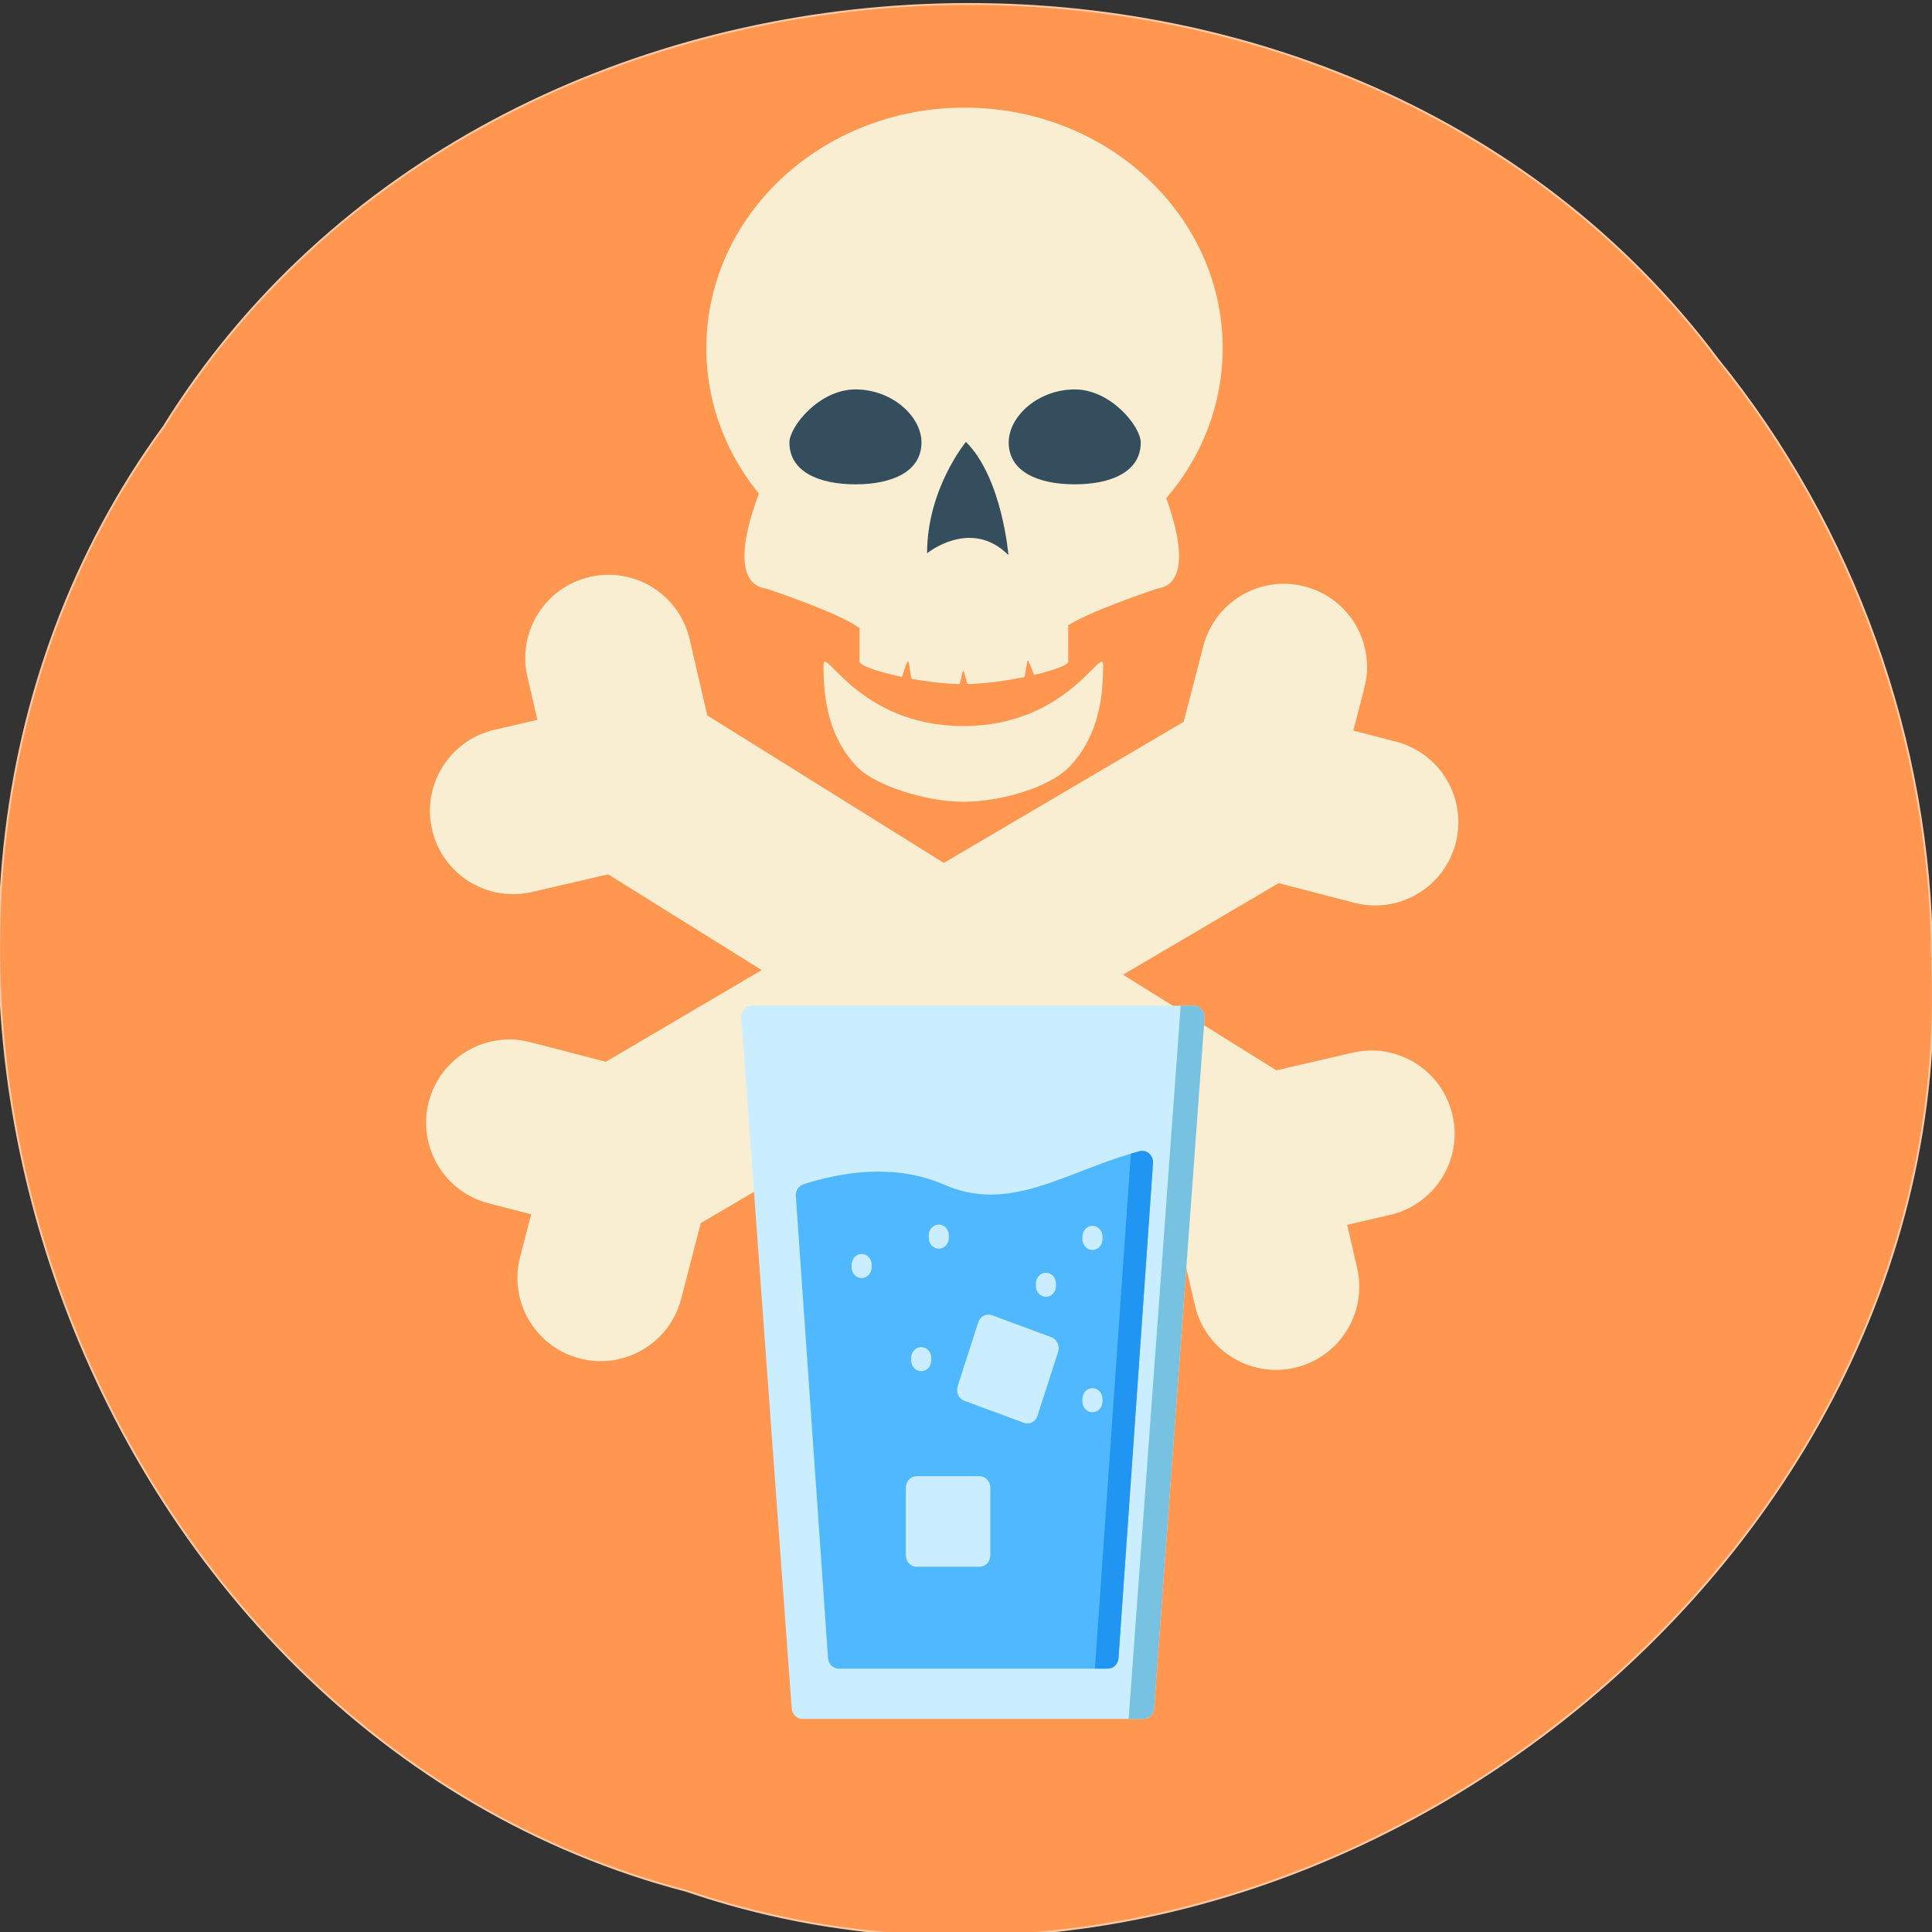 <?xml version="1.0" encoding="UTF-8" standalone="no"?>
<!-- Created with Inkscape (http://www.inkscape.org/) -->

<svg
   xmlns:dc="http://purl.org/dc/elements/1.1/"
   xmlns:cc="http://creativecommons.org/ns#"
   xmlns:rdf="http://www.w3.org/1999/02/22-rdf-syntax-ns#"
   xmlns:svg="http://www.w3.org/2000/svg"
   xmlns="http://www.w3.org/2000/svg"
   xmlns:sodipodi="http://sodipodi.sourceforge.net/DTD/sodipodi-0.dtd"
   xmlns:inkscape="http://www.inkscape.org/namespaces/inkscape"
   height="1000"
   width="1000"
   sodipodi:docname="bild8.svg"
   version="1.1"
   id="svg4946"
   inkscape:version="0.92.2 (5c3e80d, 2017-08-06)">
  <rect width="100%" height="100%" fill="#333333" stroke="none"/>
  <sodipodi:namedview
     id="base"
     pagecolor="#ffffff"
     bordercolor="#666666"
     borderopacity="1.0"
     inkscape:pageopacity="0.0"
     inkscape:pageshadow="2"
     inkscape:zoom="0.5"
     inkscape:cx="508.06061"
     inkscape:cy="450.99348"
     inkscape:document-units="px"
     inkscape:current-layer="g2571"
     showgrid="false"
     showguides="true"
     inkscape:window-width="958"
     inkscape:window-height="1008"
     inkscape:window-x="953"
     inkscape:window-y="0"
     inkscape:window-maximized="0"
     showborder="true"
     inkscape:showpageshadow="false"
     inkscape:guide-bbox="true"
     guidetolerance="1"
     inkscape:snap-text-baseline="true"
     objecttolerance="1"
     gridtolerance="1">
    <sodipodi:guide
       position="0,1000"
       orientation="1,0"
       id="guide4948"
       inkscape:locked="false"
       inkscape:label=""
       inkscape:color="rgb(0,0,255)" />
    <sodipodi:guide
       position="1000,938"
       orientation="1,0"
       id="guide4950"
       inkscape:locked="false" />
    <sodipodi:guide
       position="1000,1000"
       orientation="0,1"
       id="guide7104"
       inkscape:locked="false"
       inkscape:label=""
       inkscape:color="rgb(0,0,255)" />
    <sodipodi:guide
       position="0,800"
       orientation="0,1"
       id="guide7108"
       inkscape:locked="false"
       inkscape:label=""
       inkscape:color="rgb(0,0,255)" />
    <sodipodi:guide
       position="0,800"
       orientation="1,0"
       id="guide7110"
       inkscape:locked="false"
       inkscape:label=""
       inkscape:color="rgb(0,0,255)" />
    <sodipodi:guide
       position="200,1000"
       orientation="1,0"
       id="guide7112"
       inkscape:locked="false"
       inkscape:label=""
       inkscape:color="rgb(0,0,255)" />
    <sodipodi:guide
       position="800,800"
       orientation="1,0"
       id="guide7141"
       inkscape:locked="false"
       inkscape:label=""
       inkscape:color="rgb(0,0,255)" />
    <sodipodi:guide
       position="500,500"
       orientation="0,1"
       id="guide7747"
       inkscape:locked="false"
       inkscape:label=""
       inkscape:color="rgb(0,0,255)" />
    <sodipodi:guide
       position="500,500"
       orientation="1,0"
       id="guide7749"
       inkscape:locked="false"
       inkscape:label=""
       inkscape:color="rgb(0,0,255)" />
    <sodipodi:guide
       position="200,800"
       orientation="0,1"
       id="guide7908"
       inkscape:locked="false" />
  </sodipodi:namedview>
  <defs
     id="defs4" />
  <g
     inkscape:groupmode="layer"
     id="layer45"
     inkscape:label="Opferglas"
     style="display:inline">
    <g
       id="g2571"
       inkscape:groupmode="layer"
       inkscape:label="Kreis Kopie 3"
       style="display:inline">
      <path
         style="fill:#ff9750;fill-opacity:1;stroke:#fec9a3;stroke-width:1;stroke-miterlimit:4;stroke-dasharray:none;stroke-opacity:1"
         d="M 1000.008,496.815 C 1014.344,821.001 661.757,1083.688 355.252,978.678 41.527,896.824 -106.43,482.729 84.816,220.762 255.789,-54.901 695.054,-73.831 889.131,186.074 959.583,272.912 999.324,383.927 1000,495.733"
         id="path2569"
         inkscape:connector-curvature="0" />
      <path
         style="fill:#ff9750;fill-opacity:1;stroke:#ff9750;stroke-width:2.828;stroke-miterlimit:4;stroke-dasharray:none;stroke-opacity:0"
         d="M 459.229,999.353 C 400.887,994.296 323.563,971.876 267.685,943.815 61.925,840.484 -48.362,571.035 22.98,345.96 40.308,291.293 79.491,222.678 123.758,169.485 209.337,66.648 352.798,3.844 502.359,3.744 639.869,3.651 767.977,56.112 855.35,148.295 c 77.912,82.201 126.844,185.045 140.191,294.651 4.464,36.659 1.897,128.811 -4.39,157.573 -21.319,97.535 -69.177,181.983 -143.527,253.26 -36.709,35.192 -65.539,56.736 -109.46,81.798 -84.392,48.155 -187.408,71.708 -278.935,63.776 z M 595.856,888.311 c 1.556,-1.945 8.754,-84.893 15.996,-184.33 10.589,-145.391 12.457,-181.245 9.539,-183.097 -1.996,-1.267 -55.34,-2.322 -118.541,-2.346 -88.593,-0.033 -115.554,0.766 -117.713,3.492 -3.107,3.922 21.901,360.113 25.717,366.288 3.162,5.117 180.908,5.11 185.002,-0.006 z M 537.458,492.273 c 19.831,-8.293 33.465,-30.181 33.572,-53.902 l 0.062,-13.655 -11.807,10.106 c -20.307,17.382 -34.629,22.77 -60.318,22.692 -26.316,-0.08 -42.144,-5.93 -60.213,-22.253 -6.29,-5.683 -12.143,-9.19 -13.006,-7.793 -3.169,5.127 3.977,35.678 10.733,45.886 15.957,24.113 66.094,33.507 100.976,18.92 z m -6.569,-58.23 c 0.534,-1.601 2.578,-2.295 4.543,-1.541 1.965,0.754 6.893,0.108 10.952,-1.435 5.887,-2.238 7.559,-4.979 8.266,-13.55 0.874,-10.598 1.194,-10.867 23.514,-19.753 12.445,-4.955 24.855,-10.375 27.577,-12.045 5.575,-3.42 6.617,-18.424 2.322,-33.403 -2.286,-7.97 -1.35,-11.283 7.186,-25.437 14.589,-24.192 19.08,-42.564 17.315,-70.846 -6.655,-106.673 -145.195,-155.742 -228.119,-80.796 -24.252,21.919 -39.827,57.275 -39.827,90.409 0,18.195 8.739,47.066 18.629,61.541 7.176,10.503 7.332,11.548 4.048,27.024 -6.181,29.126 -5.942,29.441 34.599,45.707 21.374,8.576 21.92,9.037 21.92,18.5 0,10.627 5.197,14.112 24.78,16.619 5.47,0.7 10.691,2.019 11.602,2.93 2.802,2.802 49.661,-0.827 50.694,-3.925 z"
         id="path2794"
         inkscape:connector-curvature="0" />
    </g>
    <g
       inkscape:groupmode="layer"
       id="layer48"
       inkscape:label="knochen">
      <g
         style="display:inline;fill:#f9eed1;fill-opacity:1"
         id="g2878"
         transform="matrix(0.57,-0.914,0.914,0.57,108.735,589.881)">
        <path
           id="path2800"
           d="M 299.397,417.145 V 94.855 l 26.57,-26.57 c 15.62,-15.62 15.62,-40.95 0,-56.57 -15.62,-15.62 -40.95,-15.62 -56.57,0 l -15,15 -30,229.285 30,229.285 15,15 c 15.62,15.62 40.95,15.62 56.57,0 15.62,-15.62 15.62,-40.95 0,-56.57 z"
           style="fill:#f9eed1;fill-opacity:1"
           inkscape:connector-curvature="0" />
        <path
           id="path2802"
           d="m 239.397,11.715 c -15.62,-15.62 -40.95,-15.62 -56.57,0 -15.62,15.62 -15.62,40.95 0,56.57 l 26.57,26.57 v 322.29 l -26.57,26.57 c -15.62,15.62 -15.62,40.95 0,56.57 15.62,15.62 40.95,15.62 56.57,0 l 15,-15 V 26.715 Z"
           style="fill:#f9eed1;fill-opacity:1"
           inkscape:connector-curvature="0" />
        <g
           id="g2812"
           style="fill:#f9eed1;fill-opacity:1" />
        <g
           id="g2816"
           style="fill:#f9eed1;fill-opacity:1" />
        <g
           id="g2818"
           style="fill:#f9eed1;fill-opacity:1" />
        <g
           id="g2820"
           style="fill:#f9eed1;fill-opacity:1" />
        <g
           id="g2822"
           style="fill:#f9eed1;fill-opacity:1" />
        <g
           id="g2824"
           style="fill:#f9eed1;fill-opacity:1" />
        <g
           id="g2826"
           style="fill:#f9eed1;fill-opacity:1" />
        <g
           id="g2828"
           style="fill:#f9eed1;fill-opacity:1" />
        <g
           id="g2830"
           style="fill:#f9eed1;fill-opacity:1" />
        <g
           id="g2832"
           style="fill:#f9eed1;fill-opacity:1" />
        <g
           id="g2834"
           style="fill:#f9eed1;fill-opacity:1" />
        <g
           id="g2836"
           style="fill:#f9eed1;fill-opacity:1" />
        <g
           id="g2838"
           style="fill:#f9eed1;fill-opacity:1" />
        <g
           id="g2840"
           style="fill:#f9eed1;fill-opacity:1" />
        <g
           id="g2842"
           style="fill:#f9eed1;fill-opacity:1" />
        <g
           id="g2844"
           style="fill:#f9eed1;fill-opacity:1" />
      </g>
      <g
         style="display:inline;fill:#f9eed1;fill-opacity:1"
         id="g2878-9"
         transform="matrix(0.57,-0.914,0.914,0.57,-58.99,482.733)">
        <g
           id="g2812-1"
           style="fill:#f9eed1;fill-opacity:1" />
        <g
           id="g2816-9"
           style="fill:#f9eed1;fill-opacity:1" />
        <g
           id="g2818-0"
           style="fill:#f9eed1;fill-opacity:1" />
        <g
           id="g2820-8"
           style="fill:#f9eed1;fill-opacity:1" />
        <g
           id="g2822-3"
           style="fill:#f9eed1;fill-opacity:1" />
        <g
           id="g2824-8"
           style="fill:#f9eed1;fill-opacity:1" />
        <g
           id="g2826-7"
           style="fill:#f9eed1;fill-opacity:1" />
        <g
           id="g2828-8"
           style="fill:#f9eed1;fill-opacity:1" />
        <g
           id="g2830-9"
           style="fill:#f9eed1;fill-opacity:1" />
        <g
           id="g2832-7"
           style="fill:#f9eed1;fill-opacity:1" />
        <g
           id="g2834-6"
           style="fill:#f9eed1;fill-opacity:1" />
        <g
           id="g2836-2"
           style="fill:#f9eed1;fill-opacity:1" />
        <g
           id="g2838-4"
           style="fill:#f9eed1;fill-opacity:1" />
        <g
           id="g2840-2"
           style="fill:#f9eed1;fill-opacity:1" />
        <g
           id="g2842-9"
           style="fill:#f9eed1;fill-opacity:1" />
        <g
           id="g2844-8"
           style="fill:#f9eed1;fill-opacity:1" />
      </g>
      <g
         transform="matrix(-0.546,-0.928,0.928,-0.546,389.039,879.203)"
         id="g2227"
         style="display:inline;fill:#f9eed1;fill-opacity:1">
        <path
           inkscape:connector-curvature="0"
           style="fill:#f9eed1;fill-opacity:1"
           d="M 299.397,417.145 V 94.855 l 26.57,-26.57 c 15.62,-15.62 15.62,-40.95 0,-56.57 -15.62,-15.62 -40.95,-15.62 -56.57,0 l -15,15 -30,229.285 30,229.285 15,15 c 15.62,15.62 40.95,15.62 56.57,0 15.62,-15.62 15.62,-40.95 0,-56.57 z"
           id="path2191" />
        <path
           inkscape:connector-curvature="0"
           style="fill:#f9eed1;fill-opacity:1"
           d="m 239.397,11.715 c -15.62,-15.62 -40.95,-15.62 -56.57,0 -15.62,15.62 -15.62,40.95 0,56.57 l 26.57,26.57 v 322.29 l -26.57,26.57 c -15.62,15.62 -15.62,40.95 0,56.57 15.62,15.62 40.95,15.62 56.57,0 l 15,-15 V 26.715 Z"
           id="path2193" />
        <g
           style="fill:#f9eed1;fill-opacity:1"
           id="g2195" />
        <g
           style="fill:#f9eed1;fill-opacity:1"
           id="g2197" />
        <g
           style="fill:#f9eed1;fill-opacity:1"
           id="g2199" />
        <g
           style="fill:#f9eed1;fill-opacity:1"
           id="g2201" />
        <g
           style="fill:#f9eed1;fill-opacity:1"
           id="g2203" />
        <g
           style="fill:#f9eed1;fill-opacity:1"
           id="g2205" />
        <g
           style="fill:#f9eed1;fill-opacity:1"
           id="g2207" />
        <g
           style="fill:#f9eed1;fill-opacity:1"
           id="g2209" />
        <g
           style="fill:#f9eed1;fill-opacity:1"
           id="g2211" />
        <g
           style="fill:#f9eed1;fill-opacity:1"
           id="g2213" />
        <g
           style="fill:#f9eed1;fill-opacity:1"
           id="g2215" />
        <g
           style="fill:#f9eed1;fill-opacity:1"
           id="g2217" />
        <g
           style="fill:#f9eed1;fill-opacity:1"
           id="g2219" />
        <g
           style="fill:#f9eed1;fill-opacity:1"
           id="g2221" />
        <g
           style="fill:#f9eed1;fill-opacity:1"
           id="g2223" />
        <g
           style="fill:#f9eed1;fill-opacity:1"
           id="g2225" />
      </g>
    </g>
    <g
       inkscape:groupmode="layer"
       id="layer46"
       inkscape:label="Glas 1">
      <g
         id="XMLID_2145_"
         transform="matrix(0.673,0,0,0.721,331.294,520.554)">
        <g
           id="XMLID_1811_">
          <g
             id="XMLID_1276_">
            <g
               id="XMLID_924_">
              <path
                 d="m 425.897,0 c 4.805,0 8.591,4.094 8.216,8.884 L 429.646,66.002 415.972,240.86 395.37,504.401 C 395.035,508.69 391.456,512 387.154,512 H 124.836 c -4.303,0 -7.881,-3.31 -8.216,-7.599 L 84.973,99.59 77.887,8.883 C 77.512,4.093 81.298,0 86.103,0 Z"
                 style="fill:#caedff"
                 id="XMLID_1780_"
                 inkscape:connector-curvature="0" />
              <path
                 d="m 425.894,0.003 c 4.805,0 8.591,4.093 8.216,8.883 L 429.65,66 415.975,240.86 395.371,504.396 c -0.335,4.289 -3.914,7.599 -8.216,7.599 H 375.772 L 396.959,240.86 410.635,66 415.8,0.003 Z"
                 style="fill:#76c2e0"
                 id="XMLID_1827_"
                 inkscape:connector-curvature="0" />
              <path
                 d="m 384.303,104.464 c 5.446,-1.326 10.608,3.033 10.19,8.622 l -5.73,76.665 -6.713,89.848 -14.096,188.686 c -0.321,4.301 -3.905,7.627 -8.219,7.627 H 152.783 c -4.313,0 -7.897,-3.326 -8.219,-7.628 L 119.8,136.722 c -0.286,-3.833 2.108,-7.371 5.786,-8.489 27.355,-8.311 69.497,-15.607 108.341,0.278 49.019,20.043 90.613,-7.457 141.777,-21.789 2.833,-0.795 5.699,-1.552 8.599,-2.258 z"
                 style="fill:#50b8ff"
                 id="XMLID_1783_"
                 inkscape:connector-curvature="0" />
              <path
                 d="m 384.272,104.472 c 5.46,-1.328 10.64,3.007 10.222,8.61 l -5.726,76.663 -6.722,89.848 -14.092,188.694 c -0.321,4.302 -3.905,7.628 -8.219,7.628 h -9.897 l 14.662,-196.322 6.722,-89.848 6.24,-83.51 c 2.246,-0.615 4.517,-1.205 6.81,-1.763 z"
                 style="fill:#2195f2"
                 id="XMLID_1226_"
                 inkscape:connector-curvature="0" />
            </g>
            <path
               d="m 347.93,175.331 c -4.268,0 -7.726,-3.459 -7.726,-7.726 v -1.842 c 0,-4.267 3.459,-7.726 7.726,-7.726 4.267,0 7.726,3.459 7.726,7.726 v 1.842 c 10e-4,4.267 -3.458,7.726 -7.726,7.726 z"
               style="fill:#caedff"
               id="XMLID_1087_"
               inkscape:connector-curvature="0" />
            <path
               d="m 312.152,208.995 c -4.268,0 -7.726,-3.459 -7.726,-7.726 v -1.842 c 0,-4.267 3.459,-7.726 7.726,-7.726 4.267,0 7.726,3.459 7.726,7.726 v 1.842 c 0,4.267 -3.459,7.726 -7.726,7.726 z"
               style="fill:#caedff"
               id="XMLID_1089_"
               inkscape:connector-curvature="0" />
            <path
               d="m 347.93,291.85 c -4.268,0 -7.726,-3.459 -7.726,-7.726 v -1.842 c 0,-4.267 3.459,-7.726 7.726,-7.726 4.267,0 7.726,3.459 7.726,7.726 v 1.842 c 10e-4,4.267 -3.458,7.726 -7.726,7.726 z"
               style="fill:#caedff"
               id="XMLID_1092_"
               inkscape:connector-curvature="0" />
            <path
               d="m 216.225,262.375 c -4.267,0 -7.726,-3.459 -7.726,-7.726 v -1.842 c 0,-4.267 3.459,-7.726 7.726,-7.726 4.267,0 7.726,3.459 7.726,7.726 v 1.842 c 0,4.267 -3.459,7.726 -7.726,7.726 z"
               style="fill:#caedff"
               id="XMLID_1093_"
               inkscape:connector-curvature="0" />
            <path
               d="m 170.413,195.521 c -4.267,0 -7.726,-3.459 -7.726,-7.726 v -1.842 c 0,-4.267 3.459,-7.726 7.726,-7.726 4.267,0 7.726,3.459 7.726,7.726 v 1.842 c 0,4.267 -3.459,7.726 -7.726,7.726 z"
               style="fill:#caedff"
               id="XMLID_1088_"
               inkscape:connector-curvature="0" />
            <path
               d="m 229.75,174.41 c -4.267,0 -7.726,-3.459 -7.726,-7.726 v -1.842 c 0,-4.267 3.459,-7.726 7.726,-7.726 4.267,0 7.726,3.459 7.726,7.726 v 1.842 c 0.001,4.267 -3.459,7.726 -7.726,7.726 z"
               style="fill:#caedff"
               id="XMLID_1235_"
               inkscape:connector-curvature="0" />
          </g>
        </g>
        <g
           id="XMLID_1970_">
          <path
             d="m 261.14,402.75 h -48.496 c -4.552,0 -8.241,-3.69 -8.241,-8.241 v -48.496 c 0,-4.552 3.69,-8.241 8.241,-8.241 h 48.496 c 4.552,0 8.241,3.69 8.241,8.241 v 48.496 c 0,4.551 -3.69,8.241 -8.241,8.241 z"
             style="fill:#caedff"
             id="XMLID_1967_"
             inkscape:connector-curvature="0" />
        </g>
        <g
           id="XMLID_1976_">
          <path
             d="M 295.195,299.451 249.36,283.608 c -4.302,-1.487 -6.584,-6.18 -5.097,-10.482 l 15.843,-45.835 c 1.487,-4.302 6.18,-6.584 10.482,-5.097 l 45.835,15.843 c 4.302,1.487 6.584,6.18 5.097,10.482 l -15.843,45.835 c -1.487,4.302 -6.18,6.584 -10.482,5.097 z"
             style="fill:#caedff"
             id="XMLID_1993_"
             inkscape:connector-curvature="0" />
        </g>
      </g>
    </g>
    <g
       inkscape:groupmode="layer"
       id="layer47"
       inkscape:label="skull">
      <g
         style="display:inline"
         id="g2738"
         transform="matrix(0.992,0,0,0.992,264.944,-3.559)">
        <g
           id="g2666">
          <ellipse
             id="ellipse2658"
             ry="125.492"
             rx="134.704"
             cy="185.241"
             cx="236.182"
             style="fill:#f9eed1;fill-opacity:1" />
          <path
             id="path2660"
             d="m 336.641,251.676 -101.904,3.285 -101.911,-3.285 c 0,0 -25.833,55.367 0,59.057 0,0 38.754,12.917 47.985,20.295 h 41.414 25.018 41.422 c 9.223,-7.379 47.977,-20.295 47.977,-20.295 25.84,-3.689 -10e-4,-59.057 -10e-4,-59.057 z"
             style="fill:#f9eed1"
             inkscape:connector-curvature="0" />
          <path
             id="path2662"
             d="m 290.284,348.817 c 0,1.781 -7.499,4.524 -17.68,6.907 -0.284,0.067 -2.96,-7.528 -3.334,-7.622 -0.46,-0.112 -1.549,8.696 -1.833,8.756 -9.433,1.931 -20.273,3.435 -29.444,3.667 -0.827,0.022 -1.643,-6.773 -2.44,-6.773 -0.707,0 -1.426,6.791 -2.155,6.78 -7.689,-0.18 -16.539,-1.265 -24.722,-2.75 -0.696,-0.127 -1.235,-8.969 -1.916,-9.104 -0.812,-0.157 -3.012,8.142 -3.244,8.097 -12.352,-2.593 -22.092,-5.908 -22.092,-7.959 v -41.13 c 0,-3.757 4.715,-6.791 10.529,-6.791 h 87.794 c 5.818,0 10.537,3.038 10.537,6.791 z"
             style="fill:#f9eed1"
             inkscape:connector-curvature="0" />
          <path
             id="path2664"
             d="m 308.503,350.736 c 0,18.63 -3.042,37.882 -17.964,53.339 -10.398,10.402 -35.315,17.852 -54.986,17.852 -19.76,0 -45.762,-8.516 -55.176,-17.923 -14.806,-15.405 -17.773,-34.567 -17.773,-53.264 0,-11.311 17.934,31.693 72.95,31.693 55.016,0 72.949,-43.012 72.949,-31.697 z"
             style="fill:#f9eed1"
             inkscape:connector-curvature="0" />
        </g>
        <g
           id="g2674">
          <path
             id="path2668"
             d="m 213.716,234.457 c 0,15.285 -15.42,21.837 -34.443,21.837 -19.031,0 -34.458,-6.552 -34.458,-21.837 0,-8.153 15.427,-27.678 34.458,-27.678 19.023,-0.004 34.443,13.986 34.443,27.678 z"
             style="fill:#344e5d"
             inkscape:connector-curvature="0" />
          <path
             id="path2670"
             d="m 259.239,234.457 c 0,15.285 15.42,21.837 34.443,21.837 19.023,0 34.451,-6.552 34.451,-21.837 0,-8.153 -15.427,-27.678 -34.451,-27.678 -19.024,0 -34.443,13.986 -34.443,27.678 z"
             style="fill:#344e5d"
             inkscape:connector-curvature="0" />
          <path
             id="path2672"
             d="m 236.934,234.146 c 0,0 -20.295,24.453 -20.295,58.132 0,0 22.84,-18.683 42.447,0.924 -0.001,10e-4 -3.23,-40.141 -22.152,-59.056 z"
             style="fill:#344e5d"
             inkscape:connector-curvature="0" />
        </g>
        <g
           id="g2676" />
        <g
           id="g2678" />
        <g
           id="g2680" />
        <g
           id="g2682" />
        <g
           id="g2684" />
        <g
           id="g2686" />
        <g
           id="g2688" />
        <g
           id="g2690" />
        <g
           id="g2692" />
        <g
           id="g2694" />
        <g
           id="g2696" />
        <g
           id="g2698" />
        <g
           id="g2700" />
        <g
           id="g2702" />
        <g
           id="g2704" />
      </g>
    </g>
  </g>
</svg>

